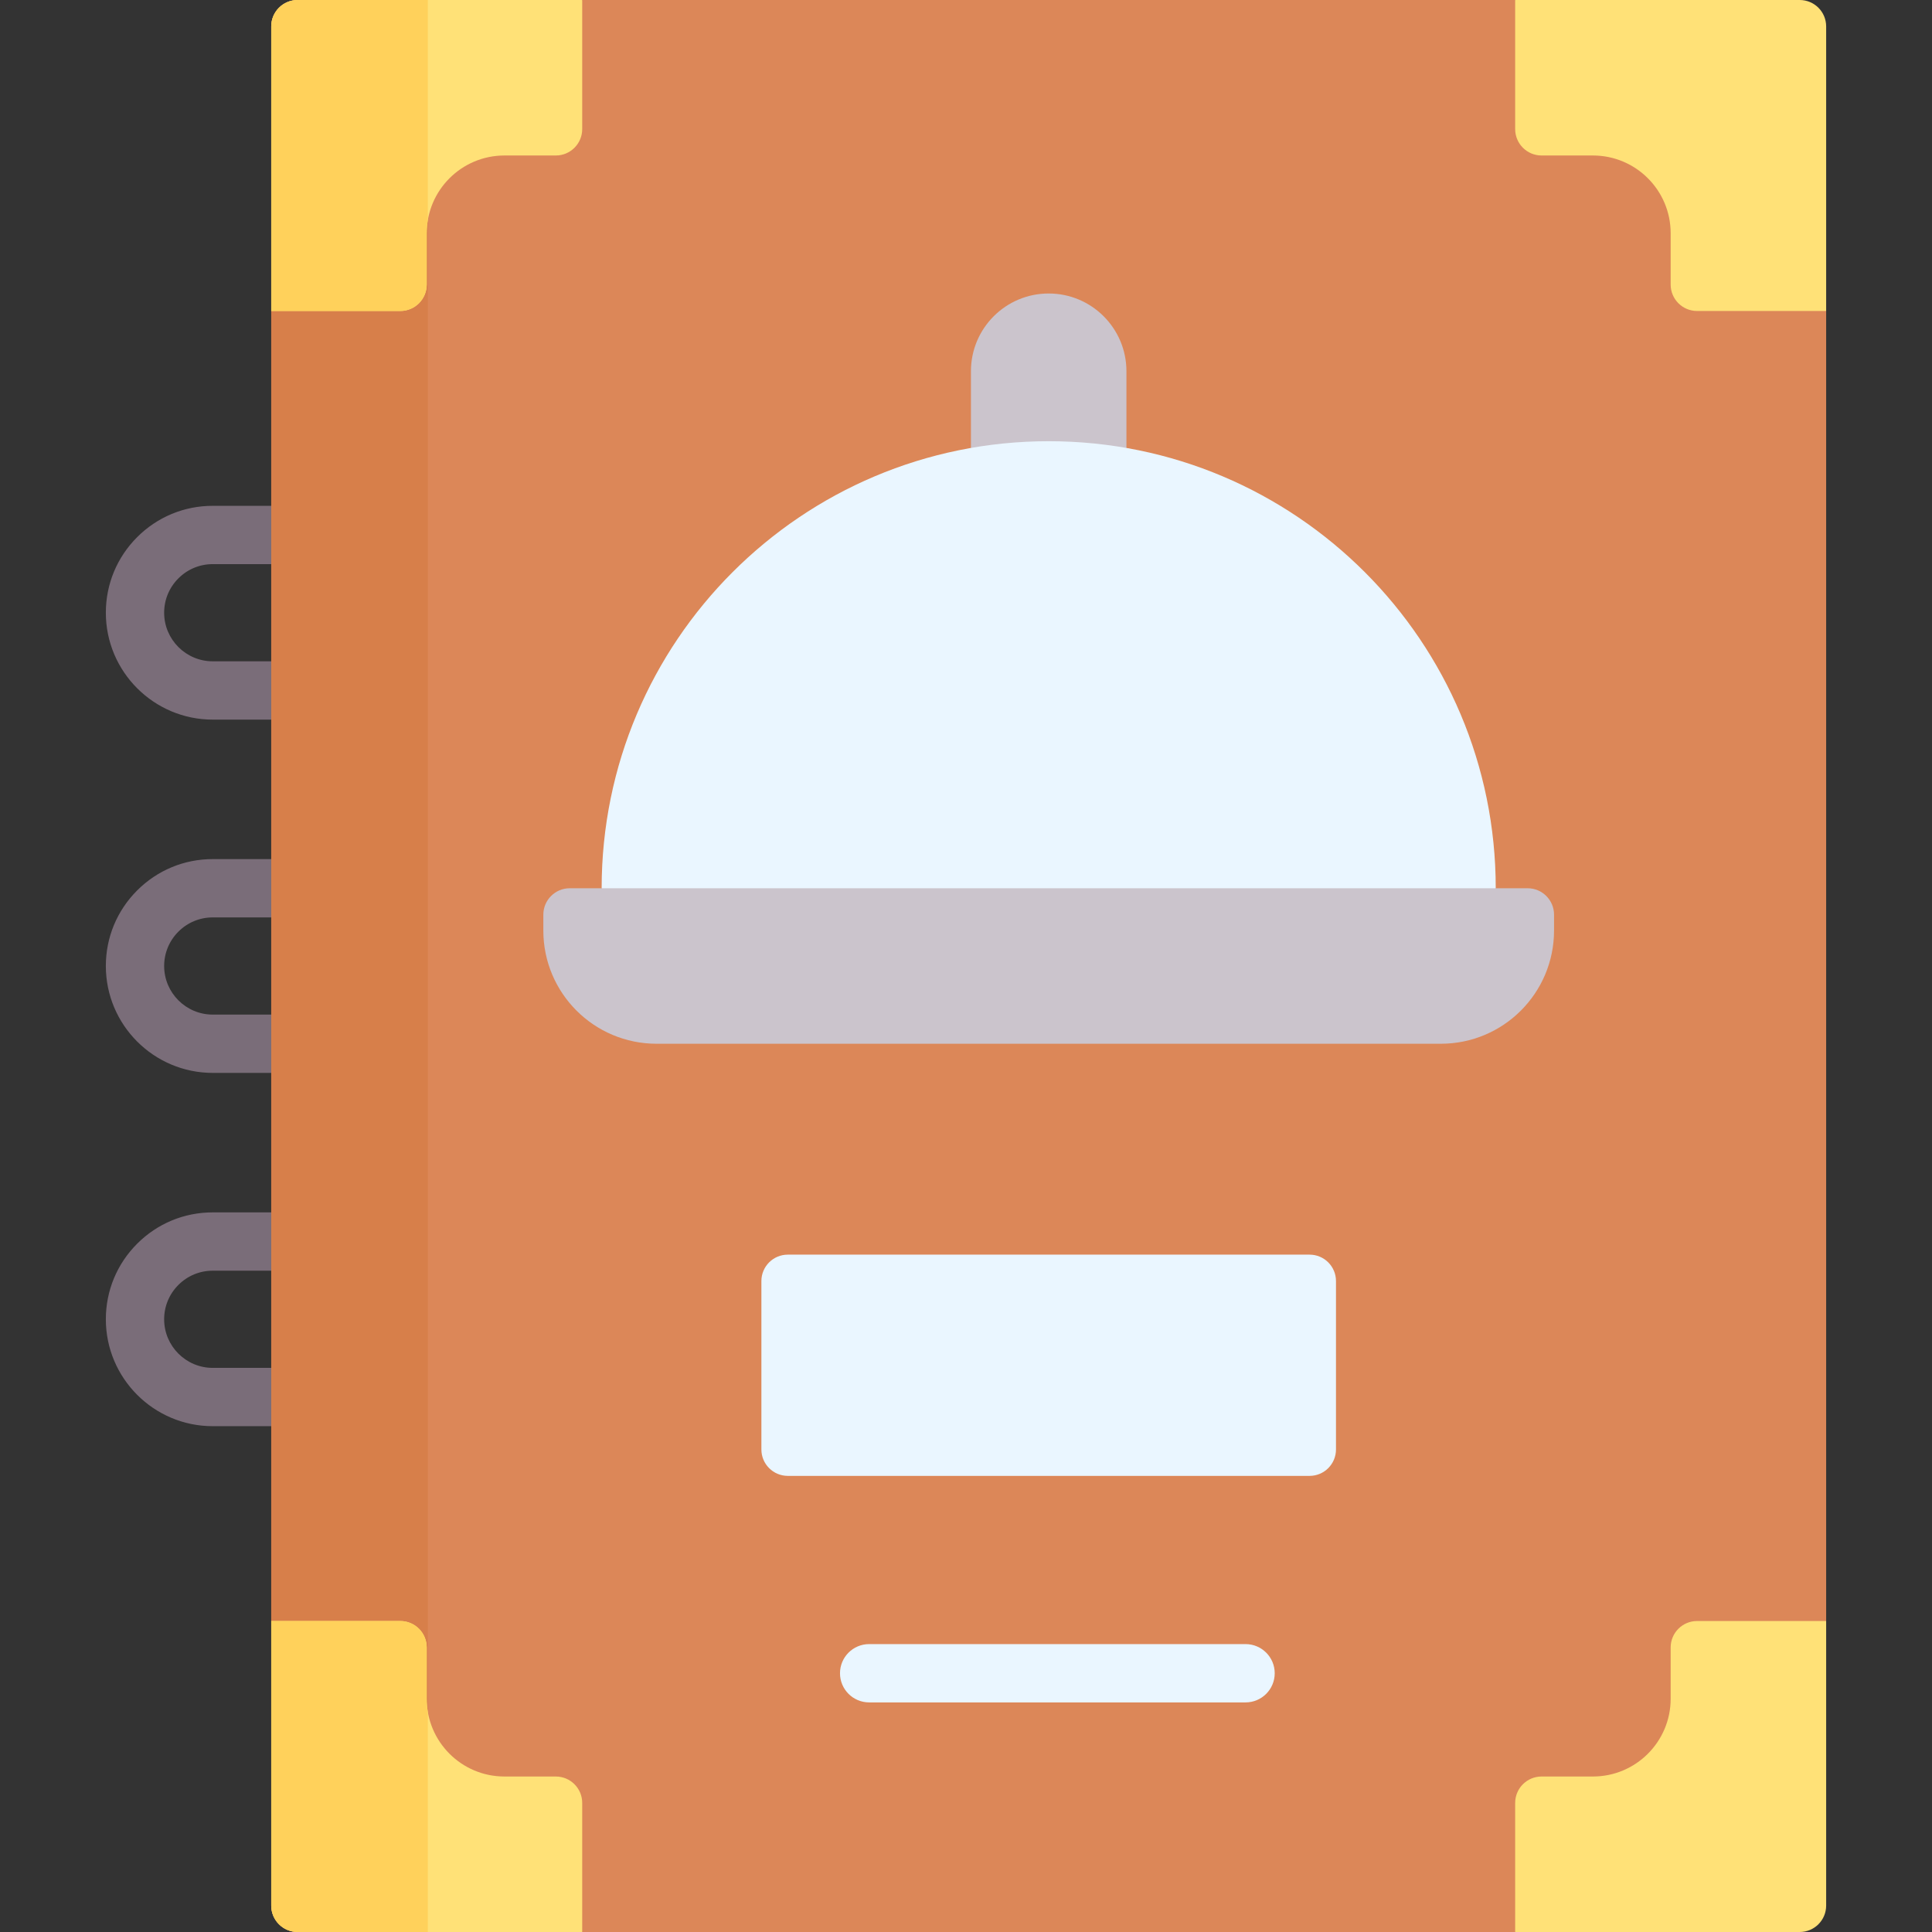<svg id="Capa_1" enable-background="new 0 0 512 512" height="512" viewBox="0 0 512 512" width="512" xmlns="http://www.w3.org/2000/svg"><rect x="0" y="0" width="512" height="512" fill="#333333" stroke="none"/><g><path d="m401.536 512h-247.244l-82.414-82.414v-347.172l82.414-82.414h247.244l82.414 82.414v347.172z" fill="#dc8758"/><g><path d="m71.874 284.33h-15.494c-15.621 0-28.33-12.709-28.33-28.33 0-7.564 2.948-14.678 8.3-20.03s12.465-8.3 20.03-8.3h15.494c4.267 0 7.726 3.459 7.726 7.726s-3.459 7.726-7.726 7.726h-15.494c-3.437 0-6.67 1.34-9.103 3.774-2.434 2.434-3.774 5.667-3.774 9.104 0 7.101 5.777 12.877 12.877 12.877h15.494c4.267 0 7.726 3.459 7.726 7.726 0 4.268-3.459 7.727-7.726 7.727z" fill="#7a6d79"/></g><g><path d="m71.874 190.707h-15.494c-15.621 0-28.33-12.709-28.33-28.33 0-7.564 2.948-14.678 8.3-20.03 5.351-5.352 12.465-8.3 20.03-8.3h15.494c4.267 0 7.726 3.459 7.726 7.726s-3.459 7.726-7.726 7.726h-15.494c-3.437 0-6.67 1.34-9.103 3.773-2.434 2.435-3.775 5.668-3.775 9.104 0 7.101 5.777 12.877 12.877 12.877h15.494c4.267 0 7.726 3.459 7.726 7.726s-3.458 7.728-7.725 7.728z" fill="#7a6d79"/></g><g><path d="m71.874 377.953h-15.494c-15.621 0-28.33-12.709-28.33-28.33 0-7.564 2.948-14.678 8.301-20.03 5.351-5.352 12.465-8.3 20.029-8.3h15.494c4.267 0 7.726 3.459 7.726 7.726s-3.459 7.726-7.726 7.726h-15.494c-3.437 0-6.67 1.34-9.103 3.774-2.435 2.434-3.775 5.667-3.775 9.104 0 7.101 5.777 12.877 12.877 12.877h15.494c4.267 0 7.726 3.459 7.726 7.726.001 4.267-3.458 7.727-7.725 7.727z" fill="#7a6d79"/></g><path d="m113.38 0v512h-34.5c-3.87 0-7-3.13-7-7v-498c0-3.87 3.13-7 7-7z" fill="#d77f4a"/><path d="m154.292 0h-75.414c-3.866 0-7 3.134-7 7v75.414h34.207c3.866 0 7-3.134 7-7v-13.603c0-11.379 9.225-20.604 20.604-20.604h13.604c3.866 0 7-3.134 7-7v-34.207z" fill="#ffe177"/><path d="m113.38 0v58.32c-.2 1.13-.3 2.3-.3 3.49v13.6c0 3.87-3.13 7-7 7h-34.2v-75.41c0-3.87 3.13-7 7-7z" fill="#ffd15b"/><path d="m401.536 0h75.414c3.866 0 7 3.134 7 7v75.414h-34.207c-3.866 0-7-3.134-7-7v-13.603c0-11.379-9.225-20.604-20.604-20.604h-13.604c-3.866 0-7-3.134-7-7v-34.207z" fill="#ffe177"/><path d="m154.292 512h-75.414c-3.866 0-7-3.134-7-7v-75.414h34.207c3.866 0 7 3.134 7 7v13.604c0 11.379 9.225 20.604 20.604 20.604h13.604c3.866 0 7 3.134 7 7v34.206z" fill="#ffe177"/><path d="m113.38 453.68v58.32h-34.5c-3.87 0-7-3.13-7-7v-75.41h34.2c3.87 0 7 3.13 7 7v13.6c0 1.19.1 2.36.3 3.49z" fill="#ffd15b"/><path d="m401.536 512h75.414c3.866 0 7-3.134 7-7v-75.414h-34.207c-3.866 0-7 3.134-7 7v13.604c0 11.379-9.225 20.604-20.604 20.604h-13.604c-3.866 0-7 3.134-7 7v34.206z" fill="#ffe177"/><path d="m347.05 391.123h-138.273c-3.866 0-7-3.134-7-7v-44.632c0-3.866 3.134-7 7-7h138.273c3.866 0 7 3.134 7 7v44.632c0 3.866-3.134 7-7 7z" fill="#eaf6ff"/><g><path d="m330.086 451.155h-99.751c-4.267 0-7.726-3.459-7.726-7.726s3.459-7.726 7.726-7.726h99.751c4.267 0 7.726 3.459 7.726 7.726s-3.459 7.726-7.726 7.726z" fill="#eaf6ff"/></g><path d="m298.518 128.718v-30.336c0-5.687-2.308-10.838-6.037-14.567s-8.88-6.037-14.567-6.037c-11.383 0-20.604 9.22-20.604 20.604v30.336z" fill="#cbc4cc"/><path d="m159.443 235.396c0-65.427 53.044-118.471 118.471-118.471 65.437 0 118.471 53.044 118.471 118.471l-8.885 10h-219.5z" fill="#eaf6ff"/><path d="m381.837 276.604h-207.847c-16.569 0-30-13.431-30-30v-4.207c0-3.866 3.134-7 7-7h253.847c3.866 0 7 3.134 7 7v4.207c0 16.568-13.431 30-30 30z" fill="#cbc4cc"/></g></svg>